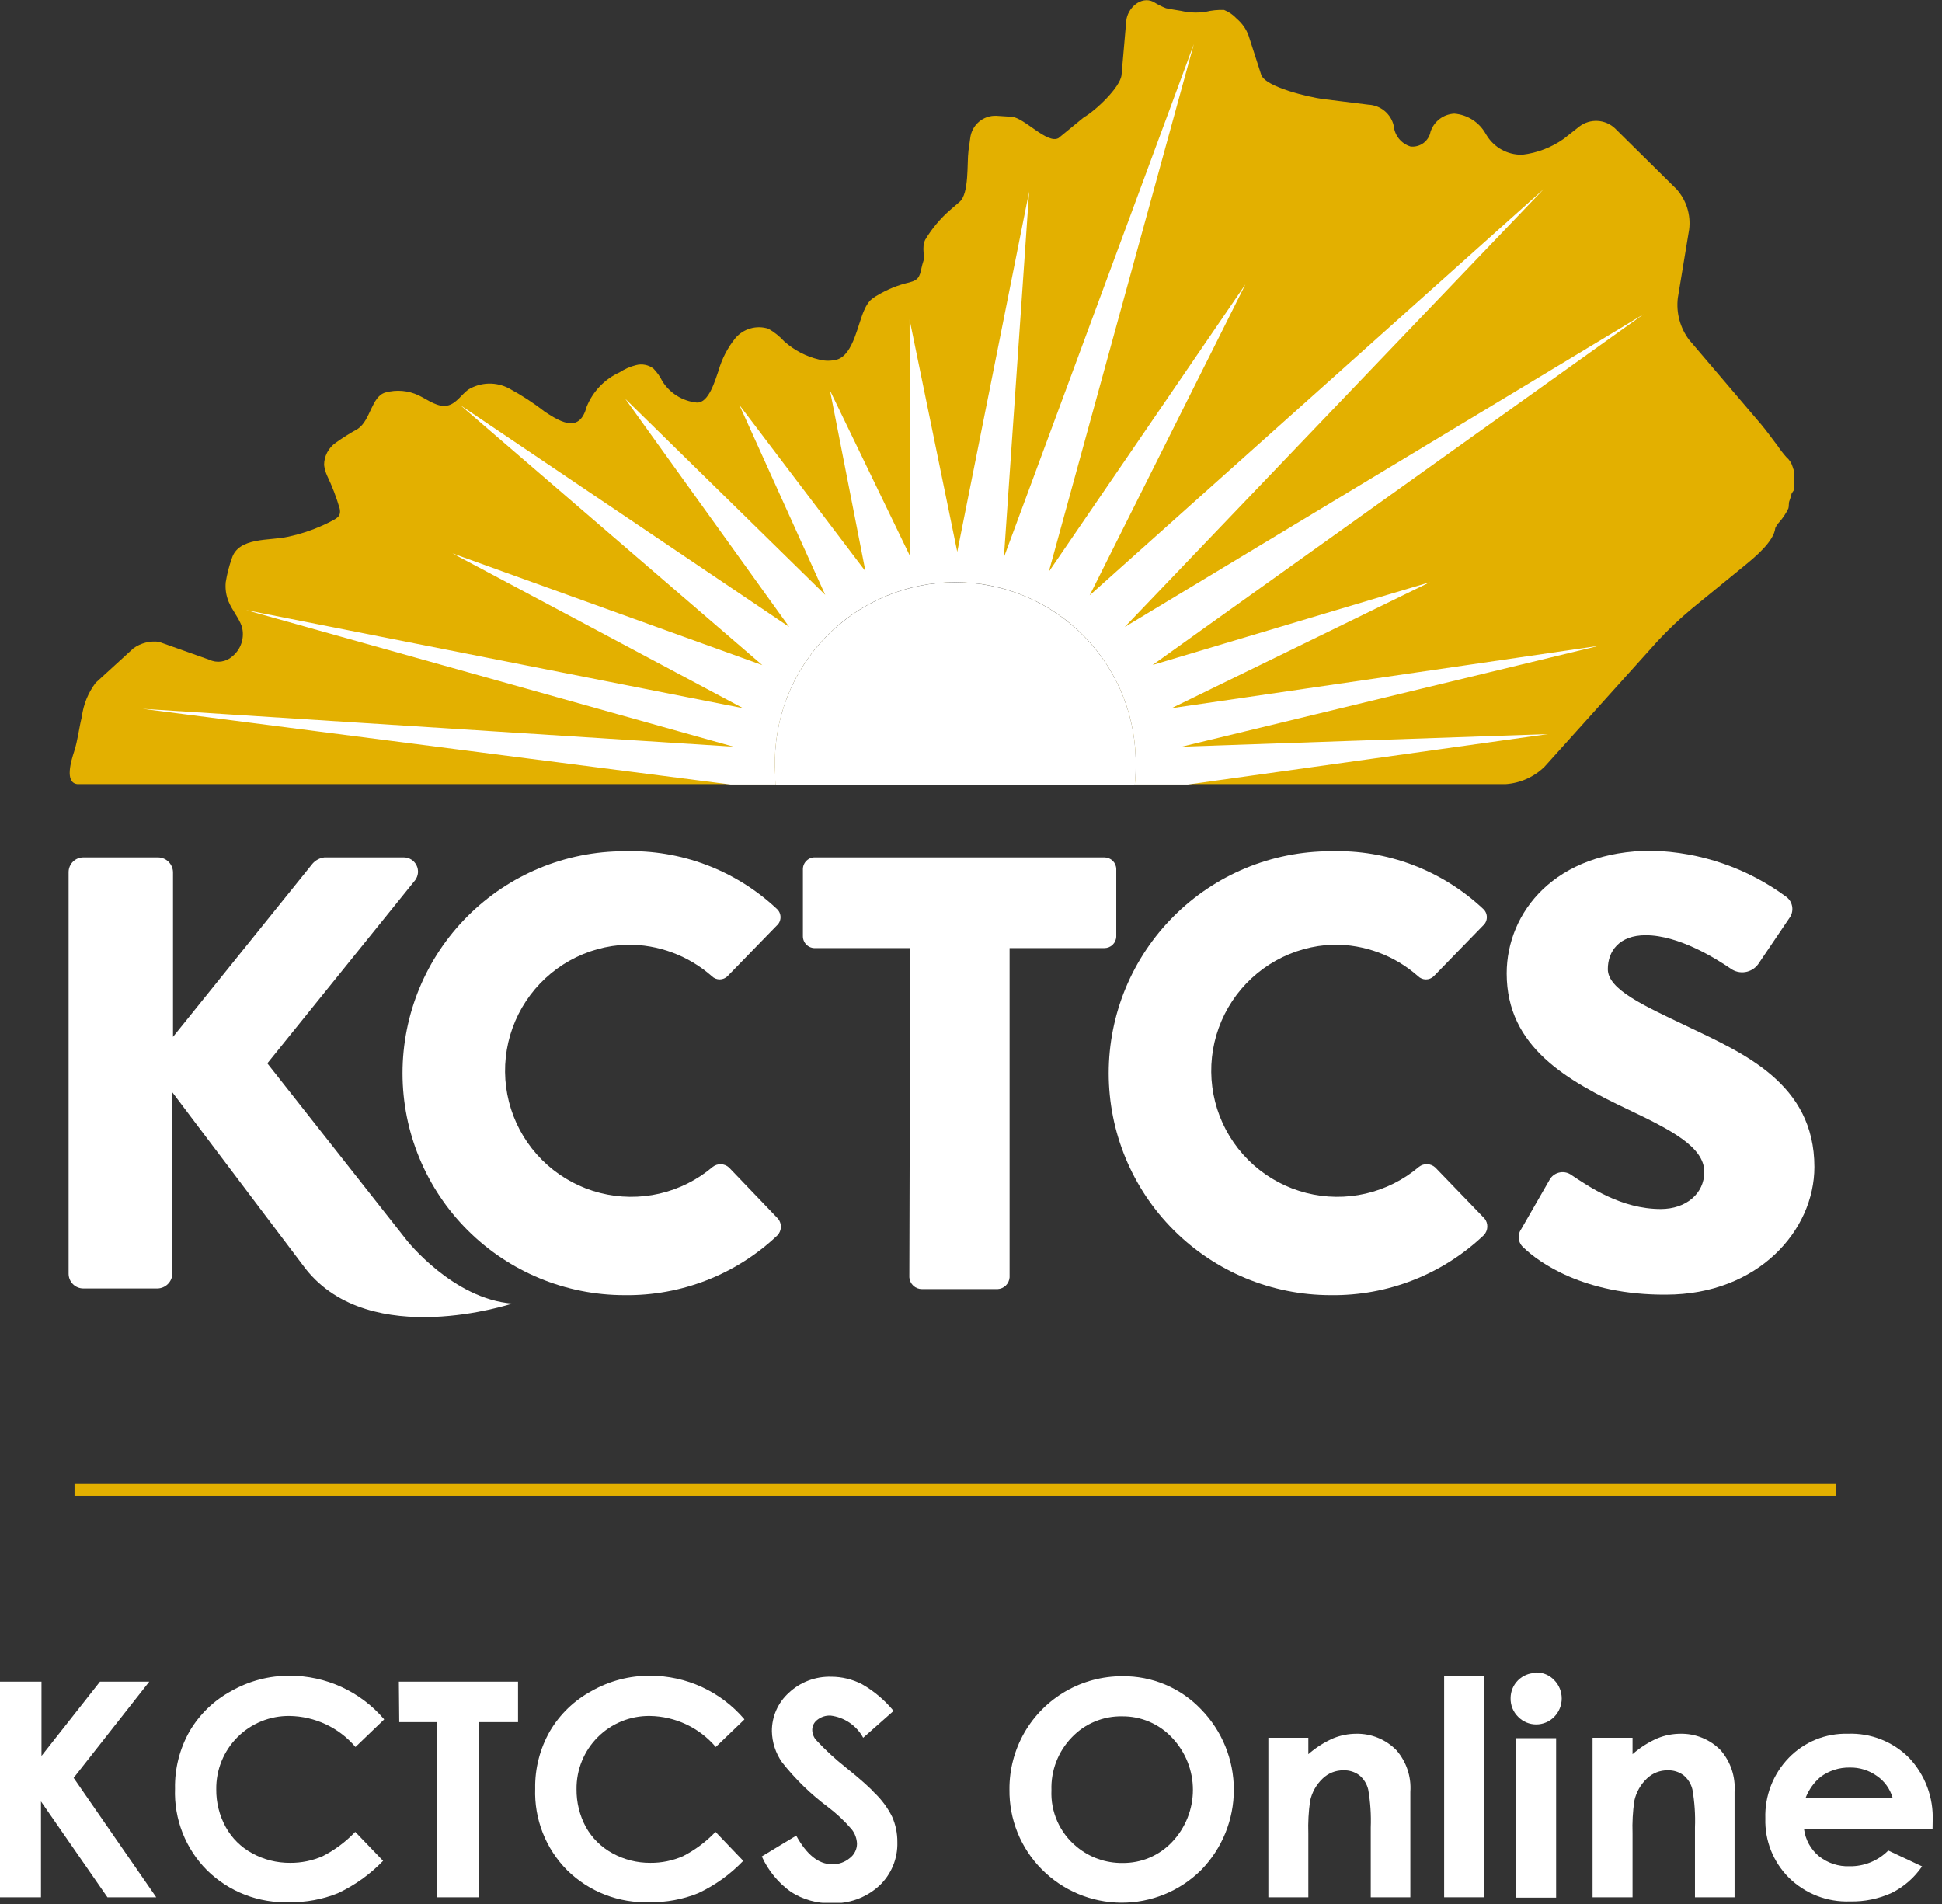 <svg width="154" height="151" viewBox="0 0 154 151" fill="none" xmlns="http://www.w3.org/2000/svg">
<rect x="0" y="0" width="154" height="151" fill="#333333" stroke="none"/>
<g clip-path="url(#clip0_1_14)">
<path d="M24.24 100.62L13.67 86.62V100.99C13.662 101.304 13.533 101.603 13.309 101.823C13.085 102.043 12.784 102.168 12.47 102.17H6.63C6.474 102.173 6.319 102.144 6.174 102.086C6.029 102.028 5.897 101.941 5.786 101.831C5.675 101.721 5.587 101.59 5.528 101.445C5.469 101.301 5.439 101.146 5.44 100.99V69.16C5.44 69.005 5.471 68.851 5.531 68.708C5.591 68.564 5.679 68.434 5.79 68.326C5.901 68.217 6.032 68.131 6.176 68.073C6.32 68.016 6.475 67.987 6.63 67.99H12.52C12.833 67.99 13.134 68.112 13.358 68.331C13.582 68.549 13.712 68.847 13.72 69.16V82.22L24.79 68.48C25.032 68.206 25.367 68.031 25.73 67.99H32.02C32.23 67.99 32.435 68.049 32.614 68.16C32.792 68.271 32.936 68.429 33.029 68.617C33.123 68.805 33.162 69.015 33.143 69.224C33.123 69.433 33.046 69.632 32.92 69.8L21.2 84.32L32.27 98.37C32.27 98.37 35.92 103 40.63 103.37C40.63 103.35 29.4 107.13 24.24 100.62Z" fill="white"/>
<path d="M49.52 67.5C53.983 67.363 58.319 68.999 61.58 72.05C61.679 72.133 61.758 72.238 61.813 72.355C61.867 72.473 61.896 72.6 61.896 72.73C61.896 72.859 61.867 72.987 61.813 73.105C61.758 73.222 61.679 73.326 61.58 73.41L57.69 77.41C57.525 77.574 57.302 77.665 57.07 77.665C56.838 77.665 56.615 77.574 56.45 77.41C54.593 75.772 52.195 74.882 49.72 74.91C48.125 74.963 46.566 75.397 45.172 76.175C43.779 76.954 42.593 78.054 41.712 79.385C40.831 80.716 40.282 82.238 40.109 83.825C39.937 85.411 40.147 87.016 40.721 88.505C41.296 89.994 42.218 91.324 43.412 92.383C44.606 93.442 46.035 94.201 47.582 94.595C49.128 94.989 50.747 95.007 52.302 94.648C53.857 94.289 55.303 93.562 56.52 92.53C56.706 92.385 56.938 92.31 57.174 92.319C57.41 92.328 57.636 92.421 57.81 92.58L61.7 96.64C61.853 96.829 61.933 97.067 61.924 97.309C61.915 97.552 61.817 97.784 61.65 97.96C58.38 101.061 54.027 102.762 49.52 102.7C44.852 102.7 40.376 100.846 37.075 97.545C33.774 94.244 31.92 89.768 31.92 85.1C31.92 80.432 33.774 75.956 37.075 72.655C40.376 69.354 44.852 67.5 49.52 67.5Z" fill="white"/>
<path d="M72.18 75.18H64.67C64.542 75.188 64.415 75.17 64.294 75.127C64.174 75.084 64.063 75.017 63.97 74.93C63.876 74.843 63.801 74.738 63.75 74.621C63.698 74.504 63.671 74.378 63.67 74.25V68.92C63.671 68.792 63.698 68.666 63.75 68.549C63.801 68.432 63.876 68.327 63.97 68.24C64.063 68.153 64.174 68.086 64.294 68.043C64.415 68 64.542 67.982 64.67 67.99H87.57C87.693 67.989 87.816 68.012 87.93 68.058C88.045 68.104 88.149 68.172 88.238 68.258C88.326 68.345 88.396 68.448 88.445 68.561C88.493 68.675 88.519 68.797 88.52 68.92V74.25C88.519 74.373 88.493 74.495 88.445 74.609C88.396 74.722 88.326 74.825 88.238 74.912C88.149 74.998 88.045 75.066 87.93 75.112C87.816 75.158 87.693 75.181 87.57 75.18H80.06V101.29C80.043 101.534 79.937 101.764 79.762 101.936C79.587 102.107 79.355 102.208 79.11 102.22H73.11C72.856 102.221 72.612 102.125 72.427 101.952C72.241 101.78 72.128 101.543 72.11 101.29L72.18 75.18Z" fill="white"/>
<path d="M105.52 67.5C109.987 67.361 114.326 68.997 117.59 72.05C117.689 72.133 117.768 72.238 117.823 72.355C117.878 72.473 117.906 72.6 117.906 72.73C117.906 72.859 117.878 72.987 117.823 73.105C117.768 73.222 117.689 73.326 117.59 73.41L113.7 77.41C113.533 77.574 113.309 77.666 113.075 77.666C112.841 77.666 112.617 77.574 112.45 77.41C110.597 75.766 108.197 74.875 105.72 74.91C104.125 74.963 102.566 75.397 101.173 76.175C99.779 76.954 98.593 78.054 97.712 79.385C96.831 80.716 96.281 82.238 96.109 83.825C95.937 85.411 96.147 87.016 96.721 88.505C97.296 89.994 98.219 91.324 99.412 92.383C100.606 93.443 102.035 94.201 103.582 94.595C105.128 94.989 106.747 95.007 108.302 94.648C109.857 94.289 111.303 93.562 112.52 92.53C112.707 92.382 112.941 92.305 113.179 92.315C113.418 92.324 113.645 92.418 113.82 92.58L117.72 96.62C117.874 96.808 117.953 97.046 117.944 97.289C117.935 97.532 117.837 97.764 117.67 97.94C114.398 101.054 110.036 102.762 105.52 102.7C100.852 102.7 96.376 100.846 93.075 97.545C89.774 94.244 87.92 89.768 87.92 85.1C87.92 80.432 89.774 75.956 93.075 72.655C96.376 69.354 100.852 67.5 105.52 67.5Z" fill="white"/>
<path d="M120.83 98.94C120.617 98.766 120.478 98.517 120.441 98.244C120.404 97.972 120.472 97.695 120.63 97.47L122.93 93.47C123.02 93.338 123.136 93.225 123.27 93.138C123.405 93.051 123.556 92.993 123.713 92.966C123.871 92.938 124.033 92.944 124.189 92.98C124.344 93.017 124.491 93.085 124.62 93.18C126.02 94.11 128.56 95.87 131.7 95.87C133.7 95.87 135.15 94.65 135.15 92.93C135.15 90.93 132.42 89.56 129.15 88C124.31 85.7 119.48 83.06 119.48 77.19C119.48 72.35 123.32 67.46 131 67.46C134.849 67.559 138.574 68.841 141.67 71.13C141.9 71.31 142.057 71.567 142.112 71.854C142.167 72.141 142.117 72.438 141.97 72.69L139.42 76.46C139.174 76.795 138.806 77.019 138.395 77.082C137.985 77.146 137.566 77.045 137.23 76.8C136.08 76.02 133.14 74.16 130.5 74.16C128.4 74.16 127.5 75.43 127.5 76.85C127.5 78.46 130.32 79.73 133.81 81.39C138.2 83.5 143.88 85.89 143.88 92.54C143.88 97.54 139.44 102.66 132.11 102.66C125.57 102.7 121.98 100.06 120.83 98.94Z" fill="white"/>
<path d="M142.29 38.21C142.29 38 142.29 37.76 142.29 37.55C142.29 37.34 142.21 37.22 142.16 37.03C142.073 36.721 141.895 36.446 141.65 36.24C141.404 35.962 141.177 35.668 140.97 35.36C140.53 34.78 140.1 34.18 139.63 33.62L133.94 26.94C133.23 25.992 132.911 24.807 133.05 23.63L133.95 18.19C134.02 17.618 133.967 17.037 133.795 16.487C133.622 15.937 133.334 15.43 132.95 15L128.07 10.18C127.697 9.828 127.212 9.619 126.701 9.588C126.189 9.557 125.683 9.706 125.27 10.01L124 11.01C123.029 11.697 121.901 12.13 120.72 12.27H120.66C120.111 12.274 119.57 12.137 119.089 11.873C118.607 11.608 118.202 11.225 117.91 10.76L117.81 10.6C117.558 10.152 117.2 9.773 116.768 9.496C116.336 9.219 115.842 9.052 115.33 9.01C114.906 9.03 114.498 9.178 114.16 9.435C113.823 9.693 113.572 10.046 113.44 10.45C113.372 10.808 113.171 11.127 112.879 11.344C112.586 11.56 112.222 11.659 111.86 11.62C111.496 11.509 111.174 11.292 110.935 10.996C110.696 10.7 110.552 10.339 110.52 9.96C110.412 9.504 110.158 9.095 109.798 8.796C109.437 8.496 108.988 8.322 108.52 8.3L104.89 7.85C103.89 7.72 100.34 6.92 100.01 5.92L99.01 2.82C98.82 2.298 98.496 1.836 98.07 1.48C97.794 1.177 97.452 0.941 97.07 0.79C96.572 0.77 96.074 0.821 95.59 0.94C95.079 1.015 94.561 1.015 94.05 0.94C93.53 0.82 92.99 0.77 92.46 0.65C92.111 0.513 91.776 0.342 91.46 0.14C90.46 -0.34 89.4 0.65 89.31 1.67L88.94 5.93C88.85 6.93 86.83 8.81 85.94 9.31L83.94 10.95C83.05 11.45 81.23 9.33 80.23 9.26L79 9.18C78.497 9.162 78.005 9.334 77.624 9.662C77.242 9.99 76.998 10.45 76.94 10.95L76.8 11.95C76.67 12.95 76.87 15.34 76.09 16.01L75.37 16.63C74.581 17.312 73.906 18.115 73.37 19.01C73.06 19.65 73.37 20.4 73.23 20.68C72.94 21.55 73.07 22.05 72.38 22.31L72.09 22.4C71.216 22.601 70.379 22.939 69.61 23.4C69.385 23.52 69.177 23.668 68.99 23.84C68.818 24.042 68.677 24.267 68.57 24.51C68.04 25.58 67.7 28.11 66.38 28.51C65.912 28.635 65.418 28.635 64.95 28.51C63.924 28.268 62.975 27.773 62.19 27.07C61.828 26.674 61.406 26.337 60.94 26.07C60.477 25.919 59.979 25.91 59.511 26.044C59.042 26.177 58.624 26.448 58.31 26.82C57.698 27.578 57.246 28.453 56.98 29.39C56.72 30.11 56.21 32 55.24 31.92C54.687 31.863 54.154 31.68 53.683 31.386C53.211 31.091 52.813 30.692 52.52 30.22C52.339 29.851 52.099 29.513 51.81 29.22C51.618 29.076 51.396 28.977 51.161 28.93C50.925 28.883 50.682 28.89 50.45 28.95C49.984 29.064 49.541 29.257 49.14 29.52C47.945 30.06 47.006 31.042 46.52 32.26C45.98 34.26 44.62 33.59 43.22 32.66C42.324 31.961 41.371 31.339 40.37 30.8C39.867 30.532 39.302 30.4 38.732 30.417C38.162 30.435 37.606 30.601 37.12 30.9C36.58 31.31 36.2 31.96 35.56 32.14C34.74 32.36 33.97 31.72 33.2 31.35C32.379 30.961 31.446 30.879 30.57 31.12C29.45 31.43 29.4 33.32 28.37 34.01C27.767 34.344 27.182 34.711 26.62 35.11C26.337 35.308 26.106 35.572 25.946 35.878C25.786 36.184 25.701 36.524 25.7 36.87C25.737 37.164 25.817 37.45 25.94 37.72C26.346 38.564 26.68 39.44 26.94 40.34C27.07 41 26.66 41.12 26.1 41.42C25.054 41.944 23.945 42.33 22.8 42.57C21.4 42.89 18.9 42.57 18.38 44.29C18.162 44.9 18.001 45.53 17.9 46.17C17.852 46.687 17.927 47.208 18.12 47.69C18.41 48.4 18.95 49.01 19.18 49.69C19.296 50.115 19.286 50.564 19.151 50.983C19.016 51.402 18.762 51.773 18.42 52.05C18.174 52.269 17.87 52.41 17.544 52.456C17.219 52.502 16.887 52.452 16.59 52.31L12.59 50.89C11.883 50.806 11.17 50.988 10.59 51.4L7.59 54.14C6.993 54.928 6.614 55.859 6.49 56.84C6.26 57.75 6.17 58.7 5.88 59.59C5.66 60.27 5.09 62.07 6.14 62.18H61.52C61.52 61.73 61.45 61.28 61.45 60.82C61.4 58.91 61.732 57.008 62.428 55.229C63.124 53.449 64.17 51.827 65.503 50.458C66.837 49.089 68.431 48.001 70.192 47.258C71.952 46.514 73.844 46.132 75.755 46.132C77.666 46.132 79.558 46.514 81.319 47.258C83.079 48.001 84.673 49.089 86.007 50.458C87.34 51.827 88.385 53.449 89.082 55.229C89.778 57.008 90.111 58.91 90.06 60.82C90.062 61.274 90.038 61.728 89.99 62.18H119.4C120.558 62.101 121.65 61.612 122.48 60.8L131.48 50.8C132.326 49.894 133.227 49.042 134.18 48.25L138.43 44.78C139.22 44.13 140.67 42.92 140.78 41.87C140.861 41.703 140.966 41.548 141.09 41.41C141.384 41.08 141.63 40.709 141.82 40.31C141.88 40.1 141.82 39.9 141.91 39.69C141.964 39.542 142.011 39.392 142.05 39.24C142.05 39.09 142.25 38.94 142.28 38.78C142.298 38.591 142.302 38.4 142.29 38.21Z" fill="#E3B000"/>
<path d="M92.9 56.16L113.4 46.16L91.4 52.73L130.33 24.92L89.19 49.72L122.41 15L86.41 47.21L98.76 22.55L83.17 45.34L94.67 3.5L79.61 44.19L81.61 15.19L75.91 43.76L72.13 25.34L72.19 44.15L65.82 30.97L68.63 45.3L58.63 32.11L65.44 47.17L49.58 31.62L62.58 49.71L36.52 32.14L60.45 52.74L35.88 43.88L58.93 56.16L19.52 48.38L58.17 59.21L11.31 56.21L57.92 62.21H61.52C61.52 61.76 61.45 61.31 61.45 60.85C61.4 58.94 61.732 57.038 62.428 55.259C63.124 53.479 64.17 51.857 65.503 50.488C66.837 49.119 68.431 48.031 70.192 47.288C71.952 46.544 73.844 46.162 75.755 46.162C77.666 46.162 79.558 46.544 81.319 47.288C83.079 48.031 84.673 49.119 86.007 50.488C87.34 51.857 88.385 53.479 89.082 55.259C89.778 57.038 90.111 58.94 90.06 60.85C90.062 61.304 90.038 61.758 89.99 62.21H94.21L122.76 58.21L93.71 59.21L126.79 51.21L92.9 56.16Z" fill="white"/>
<path d="M90.06 60.86C90.111 58.95 89.778 57.048 89.082 55.269C88.385 53.489 87.34 51.867 86.007 50.498C84.673 49.129 83.079 48.041 81.319 47.297C79.558 46.554 77.666 46.172 75.755 46.172C73.844 46.172 71.952 46.554 70.192 47.297C68.431 48.041 66.837 49.129 65.503 50.498C64.17 51.867 63.124 53.489 62.428 55.269C61.732 57.048 61.4 58.95 61.45 60.86C61.45 61.32 61.45 61.77 61.52 62.22H89.99C90.038 61.768 90.062 61.314 90.06 60.86Z" fill="white"/>
<path d="M5.91 118.14H145.6" stroke="#E3B000" stroke-miterlimit="10"/>
<path d="M-7.62939e-06 133.35H3.29V139.24L7.93 133.35H11.84L5.84 140.98L12.39 150.45H8.52L3.25 142.85V150.45H-0.04L-7.62939e-06 133.35Z" fill="white"/>
<path d="M30.46 136.35L28.19 138.53C27.544 137.771 26.743 137.159 25.841 136.735C24.939 136.311 23.957 136.084 22.96 136.07C22.194 136.061 21.435 136.204 20.726 136.493C20.016 136.782 19.372 137.209 18.831 137.751C18.289 138.292 17.862 138.936 17.573 139.646C17.285 140.355 17.141 141.114 17.15 141.88C17.138 142.928 17.396 143.961 17.9 144.88C18.386 145.76 19.115 146.482 20 146.96C20.919 147.466 21.951 147.727 23 147.72C23.891 147.729 24.774 147.548 25.59 147.19C26.553 146.697 27.425 146.045 28.17 145.26L30.38 147.56C29.351 148.629 28.134 149.501 26.79 150.13C25.57 150.621 24.265 150.862 22.95 150.84C21.747 150.885 20.547 150.684 19.424 150.249C18.301 149.814 17.279 149.154 16.42 148.31C15.574 147.463 14.912 146.45 14.475 145.335C14.038 144.22 13.835 143.027 13.88 141.83C13.849 140.241 14.246 138.673 15.03 137.29C15.822 135.939 16.971 134.832 18.35 134.09C19.764 133.286 21.364 132.869 22.99 132.88C24.406 132.88 25.805 133.187 27.091 133.779C28.377 134.371 29.519 135.235 30.44 136.31L30.46 136.35Z" fill="white"/>
<path d="M31.63 133.35H41.08V136.56H37.96V150.45H34.66V136.56H31.66L31.63 133.35Z" fill="white"/>
<path d="M59.03 136.35L56.76 138.53C56.114 137.771 55.313 137.159 54.411 136.735C53.509 136.311 52.527 136.084 51.53 136.07C50.764 136.061 50.005 136.204 49.296 136.493C48.586 136.782 47.942 137.209 47.401 137.751C46.859 138.292 46.432 138.936 46.143 139.646C45.855 140.355 45.711 141.114 45.72 141.88C45.709 142.926 45.964 143.959 46.46 144.88C46.953 145.758 47.685 146.48 48.57 146.96C49.489 147.466 50.522 147.727 51.57 147.72C52.461 147.729 53.344 147.548 54.16 147.19C55.123 146.697 55.995 146.045 56.74 145.26L58.94 147.56C57.916 148.63 56.702 149.502 55.36 150.13C54.137 150.622 52.828 150.863 51.51 150.84C50.307 150.884 49.107 150.683 47.984 150.248C46.862 149.813 45.839 149.153 44.98 148.31C44.136 147.461 43.475 146.448 43.038 145.333C42.601 144.219 42.398 143.026 42.44 141.83C42.412 140.24 42.813 138.672 43.6 137.29C44.392 135.939 45.541 134.832 46.92 134.09C48.334 133.286 49.934 132.869 51.56 132.88C52.976 132.88 54.375 133.187 55.661 133.779C56.947 134.371 58.089 135.235 59.01 136.31L59.03 136.35Z" fill="white"/>
<path d="M70.86 135.67L68.45 137.8C68.19 137.321 67.82 136.911 67.369 136.605C66.918 136.299 66.401 136.105 65.86 136.04C65.481 136.023 65.108 136.144 64.81 136.38C64.69 136.47 64.591 136.586 64.522 136.719C64.453 136.853 64.415 137 64.41 137.15C64.409 137.446 64.511 137.732 64.7 137.96C65.435 138.754 66.23 139.49 67.08 140.16C68.33 141.16 69.08 141.86 69.34 142.16C69.918 142.709 70.395 143.356 70.75 144.07C71.027 144.7 71.167 145.382 71.16 146.07C71.18 146.72 71.062 147.367 70.811 147.967C70.561 148.567 70.186 149.107 69.71 149.55C68.674 150.491 67.308 150.984 65.91 150.92C64.785 150.945 63.678 150.636 62.73 150.03C61.721 149.312 60.92 148.339 60.41 147.21L63.14 145.56C63.97 147.07 64.91 147.83 65.98 147.83C66.495 147.848 66.997 147.673 67.39 147.34C67.565 147.208 67.707 147.037 67.806 146.841C67.905 146.645 67.957 146.429 67.96 146.21C67.947 145.787 67.796 145.379 67.53 145.05C66.963 144.39 66.326 143.793 65.63 143.27C64.278 142.259 63.065 141.076 62.02 139.75C61.51 139.026 61.228 138.166 61.21 137.28C61.206 136.705 61.325 136.136 61.557 135.61C61.79 135.084 62.132 134.614 62.56 134.23C63.466 133.382 64.67 132.926 65.91 132.96C66.759 132.959 67.595 133.162 68.35 133.55C69.309 134.098 70.159 134.817 70.86 135.67Z" fill="white"/>
<path d="M89 132.92C90.167 132.905 91.324 133.131 92.399 133.583C93.475 134.036 94.445 134.705 95.25 135.55C96.913 137.254 97.843 139.54 97.843 141.92C97.843 144.3 96.913 146.586 95.25 148.29C94.416 149.118 93.426 149.773 92.338 150.217C91.251 150.662 90.086 150.888 88.91 150.881C87.735 150.875 86.573 150.636 85.49 150.18C84.407 149.723 83.425 149.057 82.6 148.22C81.777 147.388 81.128 146.401 80.69 145.316C80.252 144.231 80.035 143.07 80.05 141.9C80.038 140.314 80.449 138.754 81.24 137.38C82.024 136.024 83.151 134.898 84.508 134.115C85.865 133.332 87.404 132.92 88.97 132.92H89ZM89 136.1C88.255 136.084 87.514 136.224 86.826 136.51C86.137 136.795 85.515 137.221 85 137.76C84.462 138.314 84.041 138.97 83.763 139.69C83.485 140.41 83.354 141.179 83.38 141.95C83.34 142.803 83.5 143.653 83.847 144.432C84.195 145.212 84.719 145.9 85.38 146.44C86.398 147.289 87.685 147.746 89.01 147.73C89.747 147.74 90.477 147.597 91.156 147.309C91.834 147.022 92.445 146.596 92.95 146.06C94.008 144.945 94.598 143.467 94.598 141.93C94.598 140.393 94.008 138.915 92.95 137.8C92.442 137.255 91.825 136.822 91.14 136.529C90.454 136.236 89.715 136.09 88.97 136.1H89Z" fill="white"/>
<path d="M100.58 137.8H103.75V139.1C104.347 138.576 105.022 138.148 105.75 137.83C106.319 137.602 106.927 137.483 107.54 137.48C108.135 137.467 108.726 137.577 109.276 137.803C109.827 138.028 110.325 138.364 110.74 138.79C111.529 139.701 111.925 140.888 111.84 142.09V150.45H108.7V144.91C108.739 143.906 108.672 142.9 108.5 141.91C108.396 141.462 108.146 141.061 107.79 140.77C107.429 140.503 106.989 140.366 106.54 140.38C105.926 140.372 105.333 140.605 104.89 141.03C104.385 141.509 104.036 142.129 103.89 142.81C103.768 143.661 103.721 144.521 103.75 145.38V150.45H100.58V137.8Z" fill="white"/>
<path d="M114.52 132.92H117.7V150.45H114.52V132.92Z" fill="white"/>
<path d="M121.82 132.62C122.088 132.617 122.353 132.67 122.599 132.775C122.845 132.88 123.067 133.035 123.25 133.23C123.631 133.619 123.844 134.141 123.844 134.685C123.844 135.229 123.631 135.751 123.25 136.14C123.064 136.33 122.841 136.482 122.596 136.585C122.35 136.689 122.086 136.742 121.82 136.742C121.554 136.742 121.29 136.689 121.044 136.585C120.799 136.482 120.576 136.33 120.39 136.14C120.194 135.948 120.039 135.717 119.936 135.462C119.833 135.208 119.783 134.935 119.79 134.66C119.79 134.13 120.001 133.621 120.376 133.246C120.751 132.871 121.26 132.66 121.79 132.66L121.82 132.62ZM120.23 137.83H123.4V150.48H120.23V137.83Z" fill="white"/>
<path d="M126.29 137.8H129.46V139.1C130.056 138.574 130.731 138.145 131.46 137.83C132.029 137.601 132.637 137.482 133.25 137.48C133.845 137.467 134.436 137.577 134.986 137.803C135.537 138.028 136.035 138.364 136.45 138.79C137.239 139.701 137.635 140.888 137.55 142.09V150.45H134.41V144.91C134.449 143.906 134.382 142.9 134.21 141.91C134.106 141.462 133.856 141.061 133.5 140.77C133.139 140.503 132.699 140.366 132.25 140.38C131.636 140.372 131.043 140.605 130.6 141.03C130.095 141.509 129.746 142.129 129.6 142.81C129.478 143.661 129.431 144.521 129.46 145.38V150.45H126.29V137.8Z" fill="white"/>
<path d="M153.25 145.05H143.06C143.169 145.887 143.59 146.651 144.24 147.19C144.931 147.741 145.797 148.025 146.68 147.99C147.248 147.998 147.811 147.891 148.337 147.676C148.863 147.462 149.34 147.143 149.74 146.74L152.42 148C151.811 148.892 150.985 149.615 150.02 150.1C148.982 150.574 147.851 150.806 146.71 150.78C145.816 150.814 144.925 150.665 144.091 150.341C143.257 150.018 142.498 149.527 141.86 148.9C141.244 148.285 140.761 147.551 140.439 146.743C140.118 145.935 139.965 145.07 139.99 144.2C139.962 143.315 140.112 142.432 140.432 141.606C140.751 140.78 141.233 140.026 141.85 139.39C142.455 138.764 143.183 138.271 143.989 137.942C144.795 137.614 145.66 137.456 146.53 137.48C147.428 137.444 148.324 137.596 149.161 137.925C149.997 138.253 150.756 138.752 151.39 139.39C152.019 140.057 152.508 140.843 152.829 141.702C153.15 142.56 153.297 143.474 153.26 144.39L153.25 145.05ZM150.08 142.55C149.878 141.851 149.44 141.243 148.84 140.83C148.214 140.381 147.46 140.146 146.69 140.16C145.852 140.145 145.032 140.408 144.36 140.91C143.84 141.351 143.438 141.915 143.19 142.55H150.08Z" fill="white"/>
</g>
<defs>
<clipPath id="clip0_1_14">
<rect width="153.26" height="150.89" fill="white"/>
</clipPath>
</defs>
</svg>

